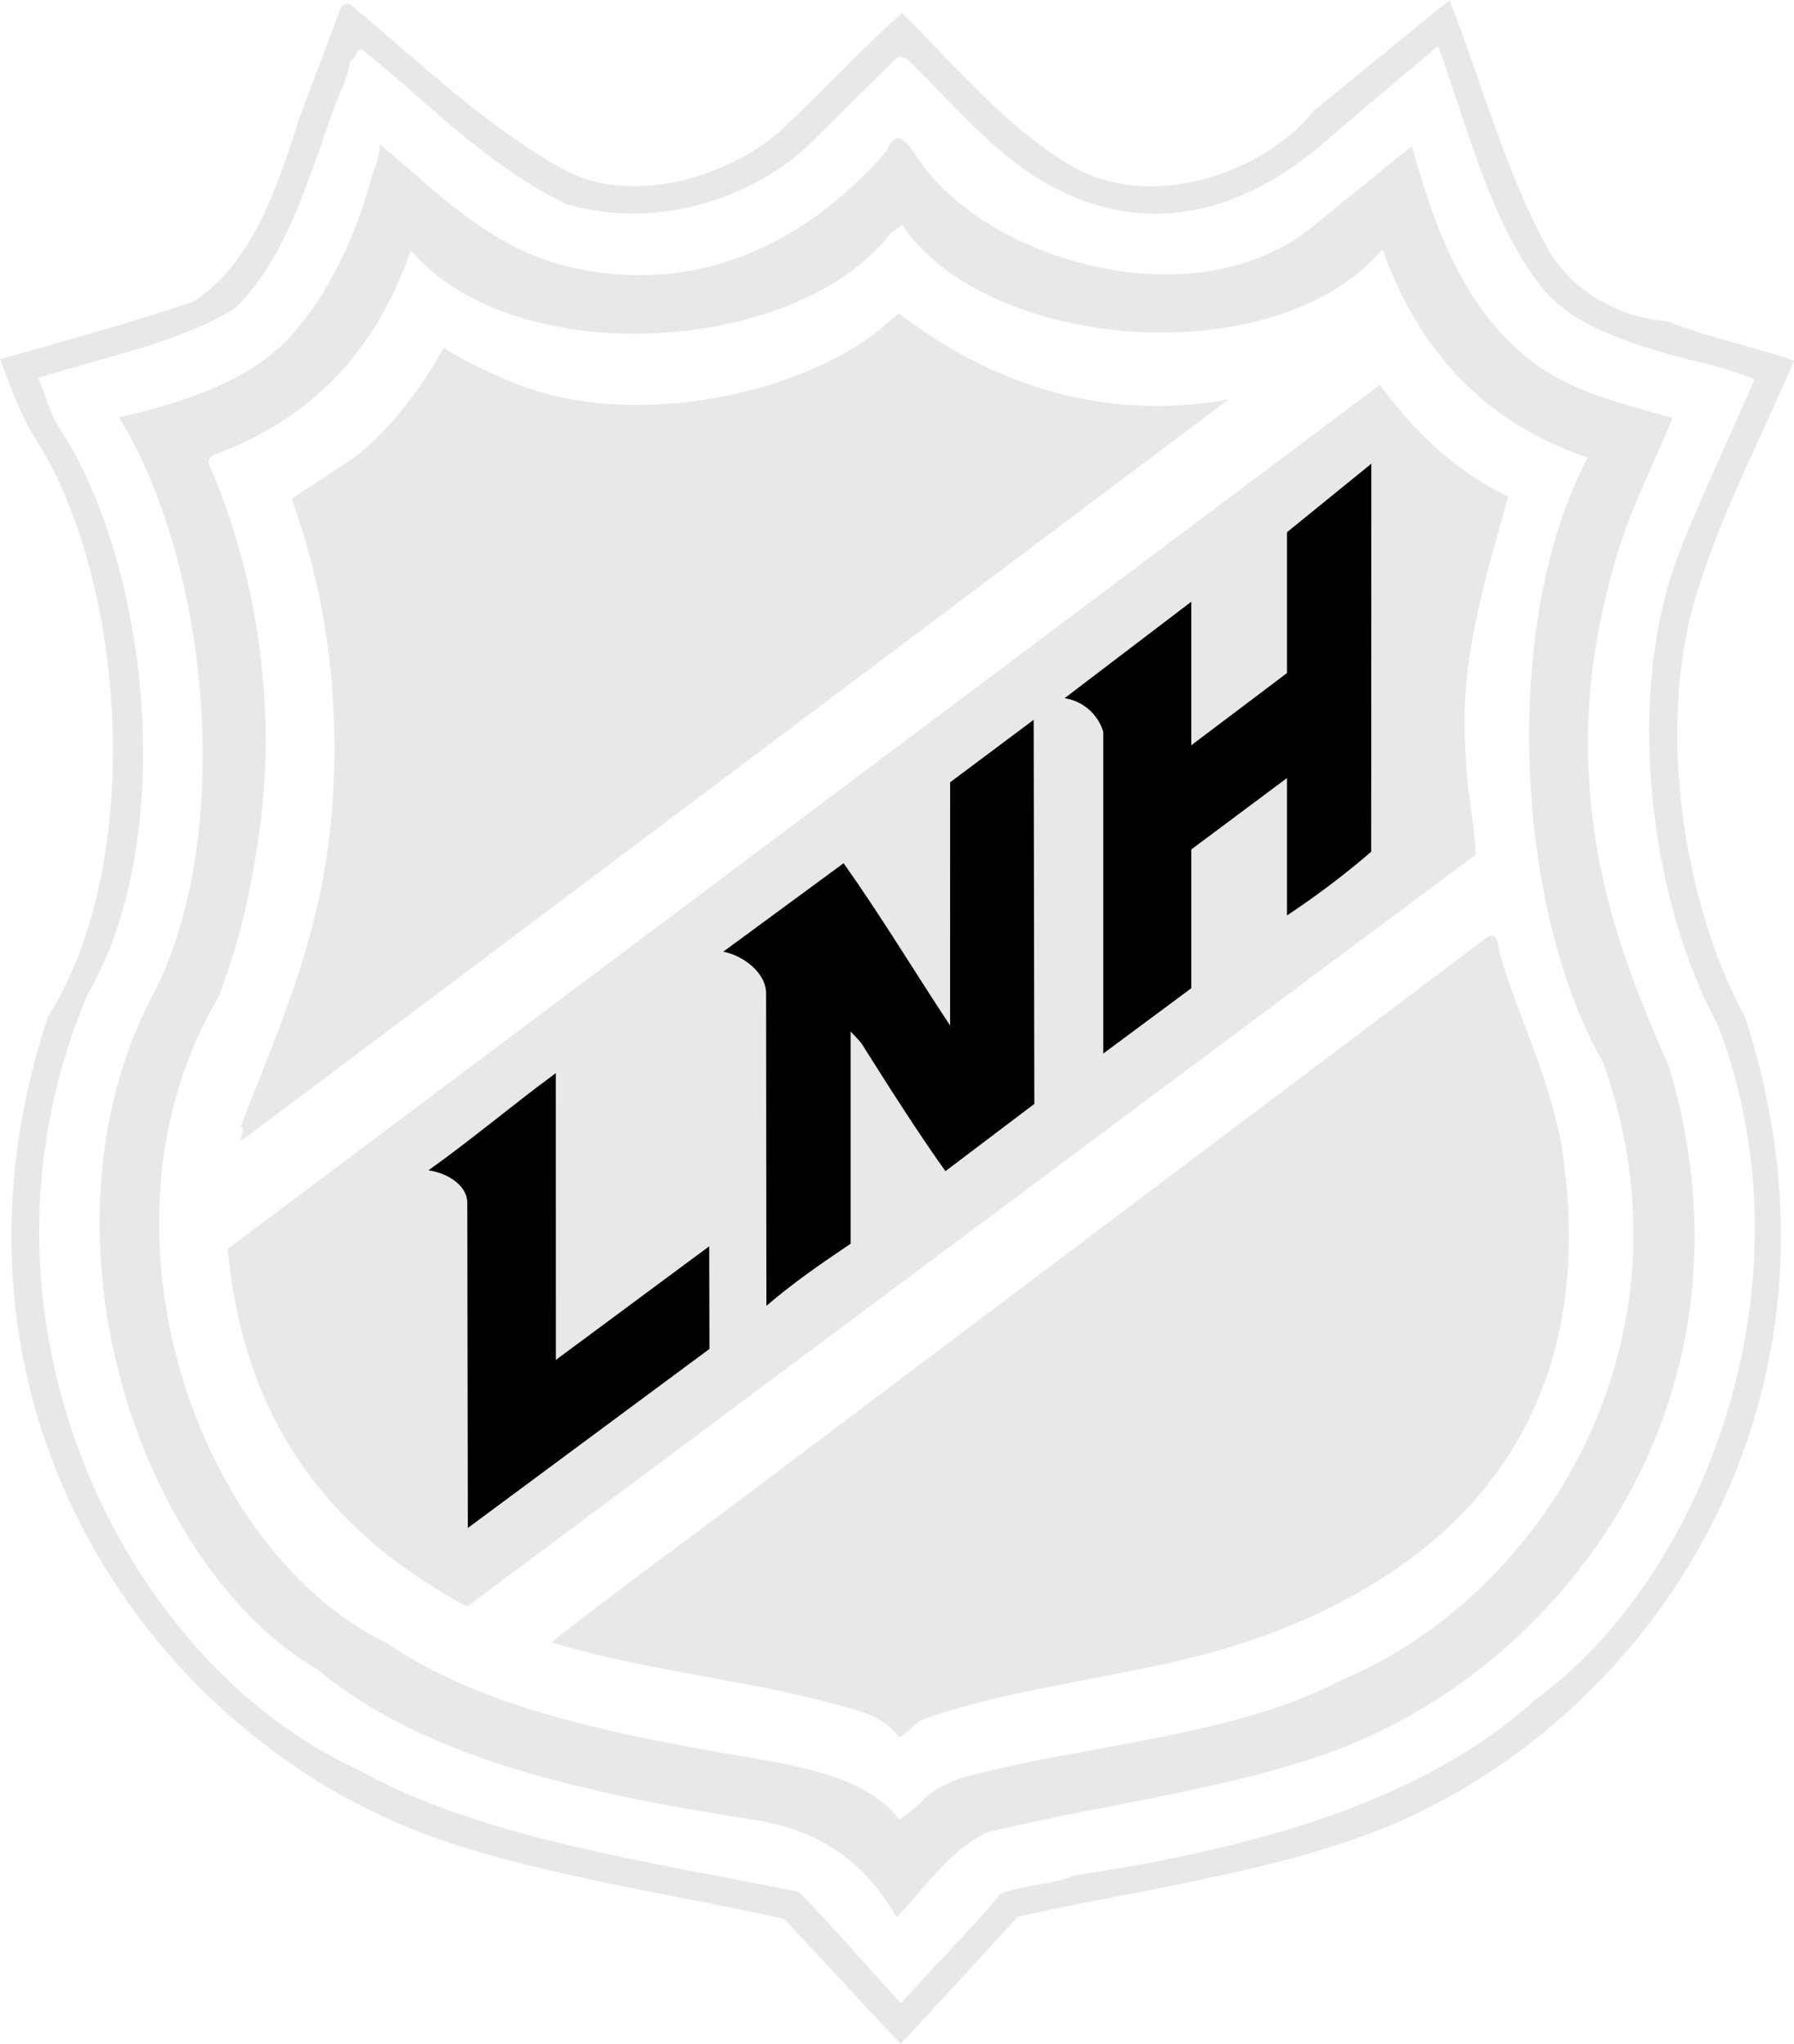 <svg xmlns="http://www.w3.org/2000/svg" xmlns:xlink="http://www.w3.org/1999/xlink" version="1.1" id="LNH Logo" x="0px" y="0px" viewBox="0 0 468.68 533.945" enable-background="new 0 0 468.68 533.945" xml:space="preserve">

<path id="LNH_Light" fill="#e8e8e8" d="M388.199,245.066c3.201-2.418,3.203,2.521,3.495,3.552
	c5.26,18.562,14.069,34.144,16.765,54.136c9.644,71.57-31.702,108.677-81.941,125.838c-26.888,9.185-58.718,11.093-85.226,20.459
	c-2.549,0.899-5.66,5.747-6.815,4.244c-4.383-5.701-11.888-6.946-19.838-9.031c-22.096-5.793-46.976-8.079-70.584-15.258
	c19.32-15.233,38.638-29.065,57.035-43.034L388.199,245.066z M360.49,100.531c8.46,11.527,19.123,22.332,33.511,29.184
	c-2.302,8.604-5.199,18.014-7.338,27.478c-3.938,17.42-4.971,28.225-3.183,48.226c0.133,1.481,2.663,17.346,1.851,17.953
	L159.125,392.017l-37.112,27.661C88.699,401.68,63.93,374.071,59.5,326.232L360.49,100.531z M235.658,58.675
	c-0.861,1.121-2.482,1.613-3.162,2.485c-24.525,31.459-97.697,36.213-125.193,4.246c-8.792,25.542-25.049,43.227-49.667,52.743
	c-0.86,0.332-4.006,1.052-2.923,3.515c11.014,25.061,18.258,60.079,12.879,96.892c-2.238,15.319-5.57,29.537-10.73,42.272
	c-35.13,59.626-5.336,144.644,44.301,168.423c24.673,16.996,59.315,23.846,95.051,29.919c15.283,2.597,30.802,5.761,38.736,16.136
	c3.37-1.776,7.016-6.535,9.975-8.063c2.391-1.233,4.747-2.437,7.292-3.109c32.284-8.528,70.806-10.755,97.823-25.104
	c52.729-21.859,94.778-88.321,68.783-161.536c-23.043-40.018-26.875-115.049-4.016-157.964c-26.878-9.028-44.33-28.03-53.615-54.418
	C332.626,98.387,257.322,91.339,235.658,58.675z M233.099,36.899c2.357-2.588,5.052,1.984,6.322,3.942
	c17.806,27.484,73.978,44.017,104.795,17.29l24.659-20.018c7.267,27.246,17.901,50.824,40.43,61.886
	c8.058,3.957,17.729,6.332,27.624,9.189c-5.1,12.608-11.539,24.736-15.414,38.881c-4.053,14.8-6.968,30.514-6.661,48.239
	c0.573,33.175,10.603,58.418,21.125,82.203c24.616,82.071-22.058,149.484-78.512,175.167c-28.291,12.871-66.302,16.82-99.565,24.969
	c-9.868,4.646-15.504,13.66-23.63,22.187c-7.627-13.341-19.036-22.646-36.996-25.429c-43.608-6.759-86.13-15.87-114.117-39.161
	C35.653,408.487,6.725,319.969,41.027,257.801c20.617-42.717,12.7-112.48-9.997-148.806c17.734-3.885,34.915-10.087,44.895-21.16
	c9.853-10.933,16.808-25.495,21.277-41.858c0.576-2.11,1.894-4.063,2.062-8.314c15.607,13.163,29.529,27.883,50.957,32.406
	c36.804,7.768,64.276-10.8,81.314-30.565C231.826,39.167,232.265,37.816,233.099,36.899z M92.995,14.348
	c-0.192,0.715-1.61,1.641-1.649,1.982c-0.478,4.16-2.65,7.852-4.014,11.676c-6.814,19.106-12.576,39.501-25.886,52.476
	c-14.283,8.9-33.951,12.701-51.486,18.262c2.124,4.932,3.218,9.5,5.563,13.083c23.373,35.707,31.245,106.794,7.367,147.898
	c-35.716,84.092,9.363,174.453,70.363,202.392c31.56,17.793,75.247,23.986,115.336,32.03c9.634,9.587,18.155,20.049,26.819,29.082
	c9.168-10.268,17.801-18.699,25.973-28.468c5.594-2.485,13.465-2.31,19.215-4.865c48.029-7.212,91.276-19.412,120.492-45.918
	c43.259-31.276,73.885-107.915,47.655-176.352c-17.39-31.773-25.131-86.2-9.3-125.23c5.899-14.545,12.818-29.222,18.955-43.29
	c-8.035-3.45-16.476-4.766-23.66-6.901c-12.538-3.728-24.663-8.121-31.695-16.843c-13.479-16.717-19.252-41.041-27.333-63.356
	L350.4,33.33c-14.57,13.466-37.42,29.138-66.092,19.516c-19.725-6.62-31.73-22.11-45.813-35.992
	c-0.662-0.654-2.969-3.019-4.502-1.503l-22.649,22.426c-13.071,12.568-37.927,22.86-63.233,15.585
	c-20.716-9.996-35.532-25.866-53.473-40.448C94.249,12.597,93.338,13.076,92.995,14.348z M88.803,2.671
	c1.199-3.266,3.545-0.803,3.724-0.652c18.093,15.133,34.112,30.607,53.846,41.805c19.443,11.033,45.846,1.226,57.944-10.074
	c10.317-9.638,20.258-20.384,31.311-30.366c14.053,13.818,26.629,29.341,43.648,39.597c22.139,13.342,52.246,1.014,63.808-13.92
	L378.706,0c8.382,21.724,14.721,44.905,25.344,64.447c6.006,11.052,18.396,18.505,31.638,19.511
	c12.045,4.701,23.897,6.907,32.992,10.269c-8.578,20.158-18.179,38.203-24.956,59.257c-12.052,37.434-2.858,84.826,12.087,112.011
	c32.667,99.73-24.318,184.067-95.16,212.367c-27.767,11.092-62.59,15.686-94.711,22.797l-30.644,33.287l-30.436-32.712
	c-31.52-7.028-66.99-11.892-94.843-22.546C37.222,450.842-20.602,365.376,12.572,265.47c25.365-39.915,20.569-113.58-3.412-151.082
	c-3.784-5.917-6.491-13.616-9.16-20.56c17.464-4.916,34.521-9.616,50.645-15.089c15.127-10.028,21.452-28.661,27.64-48.159
	L88.803,2.671z M234.796,81.836c20.021,15.345,49.308,29.104,86.13,22.529L64.209,297.122c-3.292,2.471,0.47-1.705-1.267-2.996
	c10.519-27.289,22.432-52.331,24.172-88.148c1.441-29.638-3.24-54.215-10.874-75.721l16.939-11.145
	c9.168-7.457,16.96-17.816,22.738-28.237c4.906,3.132,10.475,5.768,16.401,8.363c32.935,14.422,79.914,3.091,99.831-15.181
	C232.473,83.76,233.557,82.95,234.796,81.836z"/>
<path fill="#000000" d="M358.268,121.121l-22.044,17.903v36.789l-25,18.861v-37.497l-33.103,25.202
	c4.873,0.741,8.743,4.255,10.103,8.771v84.056l23-17.065v-36.251l25-18.651v35.895c7.859-5.225,15.351-10.895,22-16.648
	L358.268,121.121z"/>
<path fill="#000000" d="M270.044,188.028l-21.82,16.309l-0.02,63.539c-9.472-14.343-17.833-28.288-27.811-42.394l-31.449,23.116
	c4.841,0.875,11.289,5.302,11.204,11.06l0.075,81.451c6.94-5.986,14.41-11.126,22-16.222v-55.439c0.68,0.723,2.482,2.545,2.927,3.25
	c6.905,10.933,14.515,22.963,21.846,33.223l23.222-17.562L270.044,188.028z"/>
<path fill="#000000" d="M145.203,280.313c-11.425,8.405-21.747,17.182-33.281,25.392c4.618,0.622,9.983,3.655,10.155,8.315
	l0.146,85.11l63.117-46.769l-0.061-26.812l-40.06,29.679L145.203,280.313z"/>
</svg>
